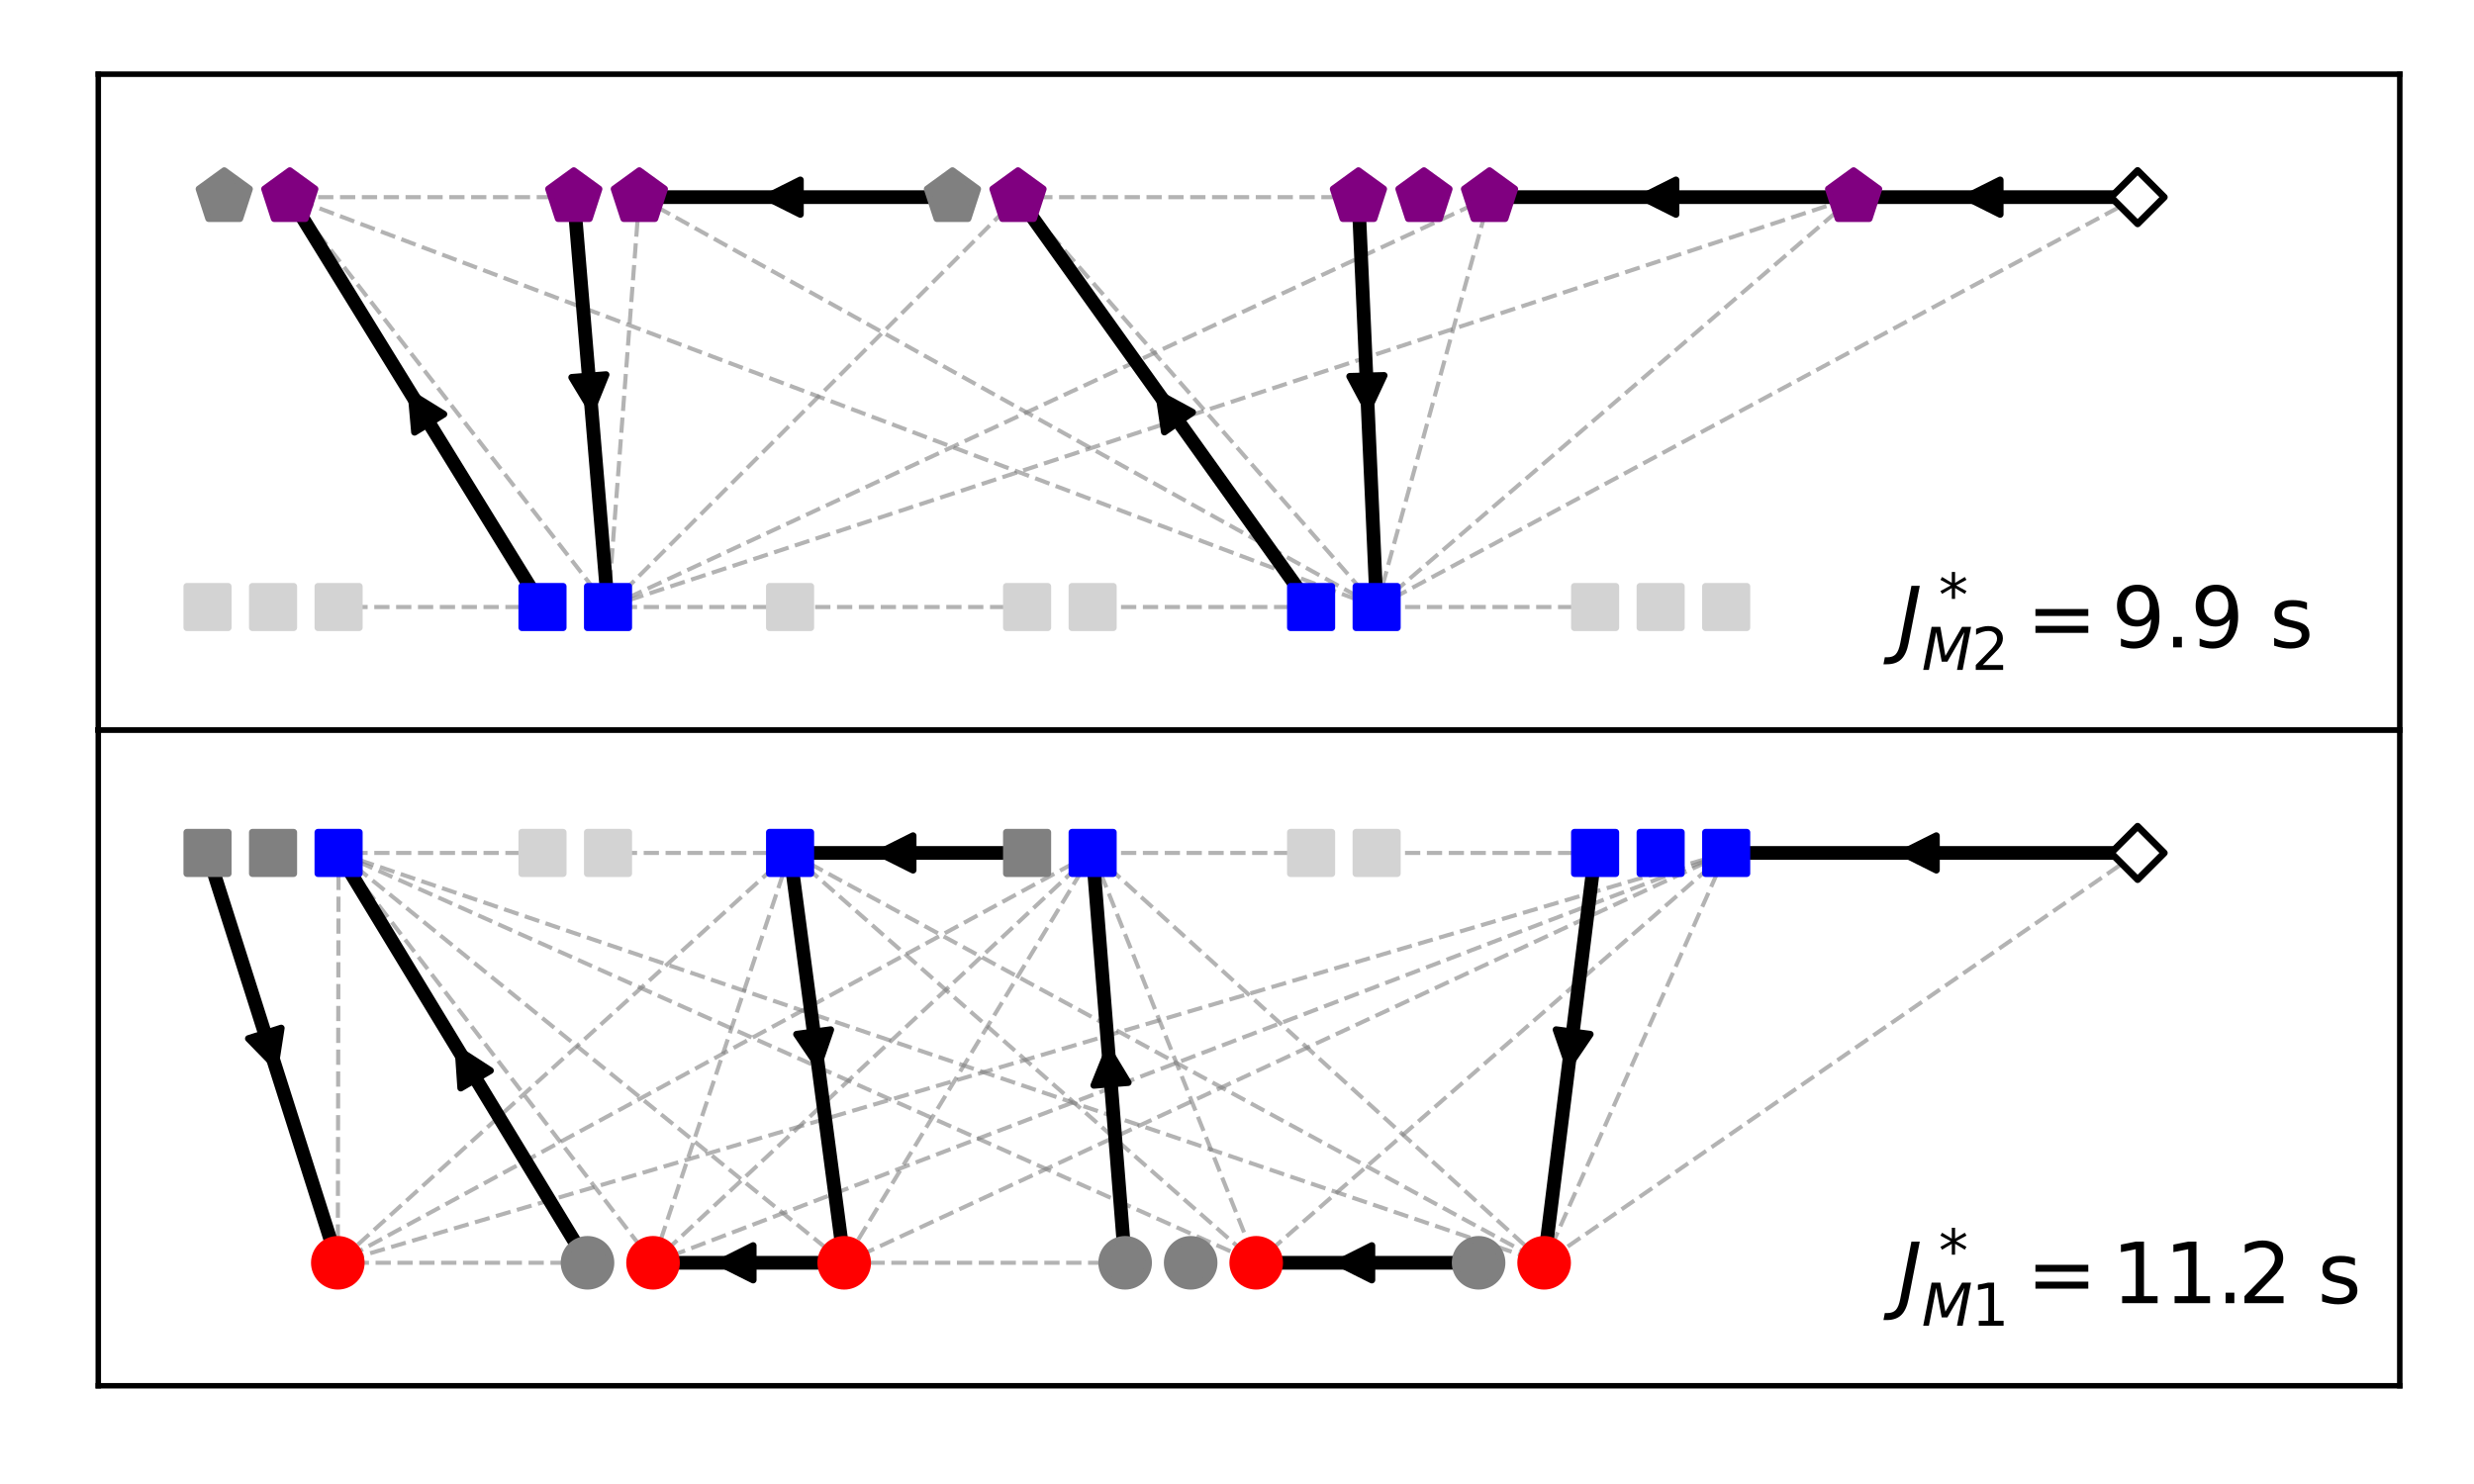 <?xml version="1.0" encoding="utf-8" standalone="no"?>
<!DOCTYPE svg PUBLIC "-//W3C//DTD SVG 1.1//EN"
  "http://www.w3.org/Graphics/SVG/1.1/DTD/svg11.dtd">
<svg height="216pt" version="1.1" viewBox="0 0 360 216" width="360pt" xmlns="http://www.w3.org/2000/svg" xmlns:xlink="http://www.w3.org/1999/xlink">
 <defs>
  <style type="text/css">*{stroke-linecap:butt;stroke-linejoin:round;}</style>
 </defs>
 <g id="figure_1">
  <g id="patch_1">
   <path d="M 0 216 
L 360 216 
L 360 0 
L 0 0 
z
" style="fill:#ffffff;"/>
  </g>
  <g id="axes_1">
   <g id="patch_2">
    <path d="M 14.3 201.7 
L 349.2 201.7 
L 349.2 106.25 
L 14.3 106.25 
z
" style="fill:#ffffff;"/>
   </g>
   <g id="line2d_1">
    <path clip-path="url(#p4f19d2967a)" d="M 215.155 183.803 
L 182.794 183.803 
" style="fill:none;stroke:#808080;stroke-dasharray:2.22,0.96;stroke-dashoffset:0;stroke-opacity:0.6;stroke-width:0.6;"/>
   </g>
   <g id="line2d_2">
    <path clip-path="url(#p4f19d2967a)" d="M 163.721 183.803 
L 122.842 183.803 
" style="fill:none;stroke:#808080;stroke-dasharray:2.22,0.96;stroke-dashoffset:0;stroke-opacity:0.6;stroke-width:0.6;"/>
   </g>
   <g id="line2d_3">
    <path clip-path="url(#p4f19d2967a)" d="M 122.842 183.803 
L 95.027 183.803 
" style="fill:none;stroke:#808080;stroke-dasharray:2.22,0.96;stroke-dashoffset:0;stroke-opacity:0.6;stroke-width:0.6;"/>
   </g>
   <g id="line2d_4">
    <path clip-path="url(#p4f19d2967a)" d="M 85.49 183.803 
L 49.156 183.803 
" style="fill:none;stroke:#808080;stroke-dasharray:2.22,0.96;stroke-dashoffset:0;stroke-opacity:0.6;stroke-width:0.6;"/>
   </g>
   <g id="line2d_5">
    <path clip-path="url(#p4f19d2967a)" d="M 232.109 124.147 
L 200.319 124.147 
" style="fill:none;stroke:#808080;stroke-dasharray:2.22,0.96;stroke-dashoffset:0;stroke-opacity:0.6;stroke-width:0.6;"/>
   </g>
   <g id="line2d_6">
    <path clip-path="url(#p4f19d2967a)" d="M 190.783 124.147 
L 158.993 124.147 
" style="fill:none;stroke:#808080;stroke-dasharray:2.22,0.96;stroke-dashoffset:0;stroke-opacity:0.6;stroke-width:0.6;"/>
   </g>
   <g id="line2d_7">
    <path clip-path="url(#p4f19d2967a)" d="M 149.456 124.147 
L 114.967 124.147 
" style="fill:none;stroke:#808080;stroke-dasharray:2.22,0.96;stroke-dashoffset:0;stroke-opacity:0.6;stroke-width:0.6;"/>
   </g>
   <g id="line2d_8">
    <path clip-path="url(#p4f19d2967a)" d="M 114.967 124.147 
L 88.475 124.147 
" style="fill:none;stroke:#808080;stroke-dasharray:2.22,0.96;stroke-dashoffset:0;stroke-opacity:0.6;stroke-width:0.6;"/>
   </g>
   <g id="line2d_9">
    <path clip-path="url(#p4f19d2967a)" d="M 78.939 124.147 
L 49.268 124.147 
" style="fill:none;stroke:#808080;stroke-dasharray:2.22,0.96;stroke-dashoffset:0;stroke-opacity:0.6;stroke-width:0.6;"/>
   </g>
   <g id="line2d_10">
    <path clip-path="url(#p4f19d2967a)" d="M 251.183 124.147 
L 224.691 183.803 
" style="fill:none;stroke:#808080;stroke-dasharray:2.22,0.96;stroke-dashoffset:0;stroke-opacity:0.6;stroke-width:0.6;"/>
   </g>
   <g id="line2d_11">
    <path clip-path="url(#p4f19d2967a)" d="M 251.183 124.147 
L 182.794 183.803 
" style="fill:none;stroke:#808080;stroke-dasharray:2.22,0.96;stroke-dashoffset:0;stroke-opacity:0.6;stroke-width:0.6;"/>
   </g>
   <g id="line2d_12">
    <path clip-path="url(#p4f19d2967a)" d="M 251.183 124.147 
L 122.842 183.803 
" style="fill:none;stroke:#808080;stroke-dasharray:2.22,0.96;stroke-dashoffset:0;stroke-opacity:0.6;stroke-width:0.6;"/>
   </g>
   <g id="line2d_13">
    <path clip-path="url(#p4f19d2967a)" d="M 251.183 124.147 
L 95.027 183.803 
" style="fill:none;stroke:#808080;stroke-dasharray:2.22,0.96;stroke-dashoffset:0;stroke-opacity:0.6;stroke-width:0.6;"/>
   </g>
   <g id="line2d_14">
    <path clip-path="url(#p4f19d2967a)" d="M 251.183 124.147 
L 49.156 183.803 
" style="fill:none;stroke:#808080;stroke-dasharray:2.22,0.96;stroke-dashoffset:0;stroke-opacity:0.6;stroke-width:0.6;"/>
   </g>
   <g id="line2d_15">
    <path clip-path="url(#p4f19d2967a)" d="M 158.993 124.147 
L 224.691 183.803 
" style="fill:none;stroke:#808080;stroke-dasharray:2.22,0.96;stroke-dashoffset:0;stroke-opacity:0.6;stroke-width:0.6;"/>
   </g>
   <g id="line2d_16">
    <path clip-path="url(#p4f19d2967a)" d="M 158.993 124.147 
L 182.794 183.803 
" style="fill:none;stroke:#808080;stroke-dasharray:2.22,0.96;stroke-dashoffset:0;stroke-opacity:0.6;stroke-width:0.6;"/>
   </g>
   <g id="line2d_17">
    <path clip-path="url(#p4f19d2967a)" d="M 158.993 124.147 
L 122.842 183.803 
" style="fill:none;stroke:#808080;stroke-dasharray:2.22,0.96;stroke-dashoffset:0;stroke-opacity:0.6;stroke-width:0.6;"/>
   </g>
   <g id="line2d_18">
    <path clip-path="url(#p4f19d2967a)" d="M 158.993 124.147 
L 95.027 183.803 
" style="fill:none;stroke:#808080;stroke-dasharray:2.22,0.96;stroke-dashoffset:0;stroke-opacity:0.6;stroke-width:0.6;"/>
   </g>
   <g id="line2d_19">
    <path clip-path="url(#p4f19d2967a)" d="M 158.993 124.147 
L 49.156 183.803 
" style="fill:none;stroke:#808080;stroke-dasharray:2.22,0.96;stroke-dashoffset:0;stroke-opacity:0.6;stroke-width:0.6;"/>
   </g>
   <g id="line2d_20">
    <path clip-path="url(#p4f19d2967a)" d="M 114.967 124.147 
L 224.691 183.803 
" style="fill:none;stroke:#808080;stroke-dasharray:2.22,0.96;stroke-dashoffset:0;stroke-opacity:0.6;stroke-width:0.6;"/>
   </g>
   <g id="line2d_21">
    <path clip-path="url(#p4f19d2967a)" d="M 114.967 124.147 
L 182.794 183.803 
" style="fill:none;stroke:#808080;stroke-dasharray:2.22,0.96;stroke-dashoffset:0;stroke-opacity:0.6;stroke-width:0.6;"/>
   </g>
   <g id="line2d_22">
    <path clip-path="url(#p4f19d2967a)" d="M 114.967 124.147 
L 122.842 183.803 
" style="fill:none;stroke:#808080;stroke-dasharray:2.22,0.96;stroke-dashoffset:0;stroke-opacity:0.6;stroke-width:0.6;"/>
   </g>
   <g id="line2d_23">
    <path clip-path="url(#p4f19d2967a)" d="M 114.967 124.147 
L 95.027 183.803 
" style="fill:none;stroke:#808080;stroke-dasharray:2.22,0.96;stroke-dashoffset:0;stroke-opacity:0.6;stroke-width:0.6;"/>
   </g>
   <g id="line2d_24">
    <path clip-path="url(#p4f19d2967a)" d="M 114.967 124.147 
L 49.156 183.803 
" style="fill:none;stroke:#808080;stroke-dasharray:2.22,0.96;stroke-dashoffset:0;stroke-opacity:0.6;stroke-width:0.6;"/>
   </g>
   <g id="line2d_25">
    <path clip-path="url(#p4f19d2967a)" d="M 49.268 124.147 
L 224.691 183.803 
" style="fill:none;stroke:#808080;stroke-dasharray:2.22,0.96;stroke-dashoffset:0;stroke-opacity:0.6;stroke-width:0.6;"/>
   </g>
   <g id="line2d_26">
    <path clip-path="url(#p4f19d2967a)" d="M 49.268 124.147 
L 182.794 183.803 
" style="fill:none;stroke:#808080;stroke-dasharray:2.22,0.96;stroke-dashoffset:0;stroke-opacity:0.6;stroke-width:0.6;"/>
   </g>
   <g id="line2d_27">
    <path clip-path="url(#p4f19d2967a)" d="M 49.268 124.147 
L 122.842 183.803 
" style="fill:none;stroke:#808080;stroke-dasharray:2.22,0.96;stroke-dashoffset:0;stroke-opacity:0.6;stroke-width:0.6;"/>
   </g>
   <g id="line2d_28">
    <path clip-path="url(#p4f19d2967a)" d="M 49.268 124.147 
L 95.027 183.803 
" style="fill:none;stroke:#808080;stroke-dasharray:2.22,0.96;stroke-dashoffset:0;stroke-opacity:0.6;stroke-width:0.6;"/>
   </g>
   <g id="line2d_29">
    <path clip-path="url(#p4f19d2967a)" d="M 49.268 124.147 
L 49.156 183.803 
" style="fill:none;stroke:#808080;stroke-dasharray:2.22,0.96;stroke-dashoffset:0;stroke-opacity:0.6;stroke-width:0.6;"/>
   </g>
   <g id="line2d_30">
    <path clip-path="url(#p4f19d2967a)" d="M 311.053 124.147 
L 224.691 183.803 
" style="fill:none;stroke:#808080;stroke-dasharray:2.22,0.96;stroke-dashoffset:0;stroke-opacity:0.6;stroke-width:0.6;"/>
   </g>
   <g id="line2d_31">
    <path clip-path="url(#p4f19d2967a)" d="M 311.053 124.147 
L 251.183 124.147 
" style="fill:none;stroke:#808080;stroke-dasharray:2.22,0.96;stroke-dashoffset:0;stroke-opacity:0.6;stroke-width:0.6;"/>
   </g>
   <g id="matplotlib.axis_1"/>
   <g id="matplotlib.axis_2"/>
   <g id="patch_3">
    <path d="M 14.3 201.7 
L 14.3 106.25 
" style="fill:none;stroke:#000000;stroke-linecap:square;stroke-linejoin:miter;stroke-width:0.8;"/>
   </g>
   <g id="patch_4">
    <path d="M 349.2 201.7 
L 349.2 106.25 
" style="fill:none;stroke:#000000;stroke-linecap:square;stroke-linejoin:miter;stroke-width:0.8;"/>
   </g>
   <g id="patch_5">
    <path d="M 14.3 201.7 
L 349.2 201.7 
" style="fill:none;stroke:#000000;stroke-linecap:square;stroke-linejoin:miter;stroke-width:0.8;"/>
   </g>
   <g id="patch_6">
    <path d="M 14.3 106.25 
L 349.2 106.25 
" style="fill:none;stroke:#000000;stroke-linecap:square;stroke-linejoin:miter;stroke-width:0.8;"/>
   </g>
   <g id="text_1">
    <!-- $J_{M1}^*=11.2~\mathrm{s}$ -->
    <g transform="translate(276.084 189.769)scale(0.12 -0.12)">
     <defs>
      <path d="M 1069 4666 
L 1703 4666 
L 856 325 
Q 691 -522 298 -901 
Q -94 -1281 -800 -1281 
L -1050 -1281 
L -947 -750 
L -750 -750 
Q -328 -750 -109 -509 
Q 109 -269 225 325 
L 1069 4666 
z
" id="DejaVuSans-Oblique-4a" transform="scale(0.016)"/>
      <path d="M 3009 3897 
L 1888 3291 
L 3009 2681 
L 2828 2375 
L 1778 3009 
L 1778 1831 
L 1422 1831 
L 1422 3009 
L 372 2375 
L 191 2681 
L 1313 3291 
L 191 3897 
L 372 4206 
L 1422 3572 
L 1422 4750 
L 1778 4750 
L 1778 3572 
L 2828 4206 
L 3009 3897 
z
" id="DejaVuSans-2a" transform="scale(0.016)"/>
      <path d="M 1081 4666 
L 2028 4666 
L 2572 1522 
L 4378 4666 
L 5350 4666 
L 4441 0 
L 3828 0 
L 4622 4091 
L 2791 897 
L 2175 897 
L 1581 4103 
L 788 0 
L 172 0 
L 1081 4666 
z
" id="DejaVuSans-Oblique-4d" transform="scale(0.016)"/>
      <path d="M 794 531 
L 1825 531 
L 1825 4091 
L 703 3866 
L 703 4441 
L 1819 4666 
L 2450 4666 
L 2450 531 
L 3481 531 
L 3481 0 
L 794 0 
L 794 531 
z
" id="DejaVuSans-31" transform="scale(0.016)"/>
      <path d="M 678 2906 
L 4684 2906 
L 4684 2381 
L 678 2381 
L 678 2906 
z
M 678 1631 
L 4684 1631 
L 4684 1100 
L 678 1100 
L 678 1631 
z
" id="DejaVuSans-3d" transform="scale(0.016)"/>
      <path d="M 684 794 
L 1344 794 
L 1344 0 
L 684 0 
L 684 794 
z
" id="DejaVuSans-2e" transform="scale(0.016)"/>
      <path d="M 1228 531 
L 3431 531 
L 3431 0 
L 469 0 
L 469 531 
Q 828 903 1448 1529 
Q 2069 2156 2228 2338 
Q 2531 2678 2651 2914 
Q 2772 3150 2772 3378 
Q 2772 3750 2511 3984 
Q 2250 4219 1831 4219 
Q 1534 4219 1204 4116 
Q 875 4013 500 3803 
L 500 4441 
Q 881 4594 1212 4672 
Q 1544 4750 1819 4750 
Q 2544 4750 2975 4387 
Q 3406 4025 3406 3419 
Q 3406 3131 3298 2873 
Q 3191 2616 2906 2266 
Q 2828 2175 2409 1742 
Q 1991 1309 1228 531 
z
" id="DejaVuSans-32" transform="scale(0.016)"/>
      <path d="M 2834 3397 
L 2834 2853 
Q 2591 2978 2328 3040 
Q 2066 3103 1784 3103 
Q 1356 3103 1142 2972 
Q 928 2841 928 2578 
Q 928 2378 1081 2264 
Q 1234 2150 1697 2047 
L 1894 2003 
Q 2506 1872 2764 1633 
Q 3022 1394 3022 966 
Q 3022 478 2636 193 
Q 2250 -91 1575 -91 
Q 1294 -91 989 -36 
Q 684 19 347 128 
L 347 722 
Q 666 556 975 473 
Q 1284 391 1588 391 
Q 1994 391 2212 530 
Q 2431 669 2431 922 
Q 2431 1156 2273 1281 
Q 2116 1406 1581 1522 
L 1381 1569 
Q 847 1681 609 1914 
Q 372 2147 372 2553 
Q 372 3047 722 3315 
Q 1072 3584 1716 3584 
Q 2034 3584 2315 3537 
Q 2597 3491 2834 3397 
z
" id="DejaVuSans-73" transform="scale(0.016)"/>
     </defs>
     <use transform="translate(0 0.766)" xlink:href="#DejaVuSans-Oblique-4a"/>
     <use transform="translate(50.147 39.047)scale(0.7)" xlink:href="#DejaVuSans-2a"/>
     <use transform="translate(29.492 -26.578)scale(0.7)" xlink:href="#DejaVuSans-Oblique-4d"/>
     <use transform="translate(89.888 -26.578)scale(0.7)" xlink:href="#DejaVuSans-31"/>
     <use transform="translate(156.641 0.766)" xlink:href="#DejaVuSans-3d"/>
     <use transform="translate(259.912 0.766)" xlink:href="#DejaVuSans-31"/>
     <use transform="translate(323.535 0.766)" xlink:href="#DejaVuSans-31"/>
     <use transform="translate(387.158 0.766)" xlink:href="#DejaVuSans-2e"/>
     <use transform="translate(413.445 0.766)" xlink:href="#DejaVuSans-32"/>
     <use transform="translate(509.539 0.766)" xlink:href="#DejaVuSans-73"/>
    </g>
   </g>
   <g id="line2d_32">
    <path clip-path="url(#p4f19d2967a)" d="M 200.319 124.147 
" style="fill:none;stroke:#d3d3d3;stroke-linecap:square;stroke-width:1.5;"/>
    <defs>
     <path d="M -3 3 
L 3 3 
L 3 -3 
L -3 -3 
z
" id="m1f2dcdf922" style="stroke:#d3d3d3;stroke-linejoin:miter;"/>
    </defs>
    <g clip-path="url(#p4f19d2967a)">
     <use style="fill:#d3d3d3;stroke:#d3d3d3;stroke-linejoin:miter;" x="200.319" xlink:href="#m1f2dcdf922" y="124.147"/>
    </g>
   </g>
   <g id="line2d_33">
    <path clip-path="url(#p4f19d2967a)" d="M 190.783 124.147 
" style="fill:none;stroke:#d3d3d3;stroke-linecap:square;stroke-width:1.5;"/>
    <g clip-path="url(#p4f19d2967a)">
     <use style="fill:#d3d3d3;stroke:#d3d3d3;stroke-linejoin:miter;" x="190.783" xlink:href="#m1f2dcdf922" y="124.147"/>
    </g>
   </g>
   <g id="line2d_34">
    <path clip-path="url(#p4f19d2967a)" d="M 88.475 124.147 
" style="fill:none;stroke:#d3d3d3;stroke-linecap:square;stroke-width:1.5;"/>
    <g clip-path="url(#p4f19d2967a)">
     <use style="fill:#d3d3d3;stroke:#d3d3d3;stroke-linejoin:miter;" x="88.475" xlink:href="#m1f2dcdf922" y="124.147"/>
    </g>
   </g>
   <g id="line2d_35">
    <path clip-path="url(#p4f19d2967a)" d="M 78.939 124.147 
" style="fill:none;stroke:#d3d3d3;stroke-linecap:square;stroke-width:1.5;"/>
    <g clip-path="url(#p4f19d2967a)">
     <use style="fill:#d3d3d3;stroke:#d3d3d3;stroke-linejoin:miter;" x="78.939" xlink:href="#m1f2dcdf922" y="124.147"/>
    </g>
   </g>
   <g id="line2d_36">
    <path clip-path="url(#p4f19d2967a)" d="M 311.053 124.147 
L 251.183 124.147 
" style="fill:none;stroke:#000000;stroke-linecap:square;stroke-width:2;"/>
   </g>
   <g id="line2d_37">
    <path clip-path="url(#p4f19d2967a)" d="M 232.109 124.147 
L 224.691 183.803 
" style="fill:none;stroke:#000000;stroke-linecap:square;stroke-width:2;"/>
   </g>
   <g id="line2d_38">
    <path clip-path="url(#p4f19d2967a)" d="M 215.155 183.803 
L 182.794 183.803 
" style="fill:none;stroke:#000000;stroke-linecap:square;stroke-width:2;"/>
   </g>
   <g id="line2d_39">
    <path clip-path="url(#p4f19d2967a)" d="M 163.721 183.803 
L 158.993 124.147 
" style="fill:none;stroke:#000000;stroke-linecap:square;stroke-width:2;"/>
   </g>
   <g id="line2d_40">
    <path clip-path="url(#p4f19d2967a)" d="M 149.456 124.147 
L 114.967 124.147 
" style="fill:none;stroke:#000000;stroke-linecap:square;stroke-width:2;"/>
   </g>
   <g id="line2d_41">
    <path clip-path="url(#p4f19d2967a)" d="M 114.967 124.147 
L 122.842 183.803 
" style="fill:none;stroke:#000000;stroke-linecap:square;stroke-width:2;"/>
   </g>
   <g id="line2d_42">
    <path clip-path="url(#p4f19d2967a)" d="M 122.842 183.803 
L 95.027 183.803 
" style="fill:none;stroke:#000000;stroke-linecap:square;stroke-width:2;"/>
   </g>
   <g id="line2d_43">
    <path clip-path="url(#p4f19d2967a)" d="M 85.49 183.803 
L 49.268 124.147 
" style="fill:none;stroke:#000000;stroke-linecap:square;stroke-width:2;"/>
   </g>
   <g id="line2d_44">
    <path clip-path="url(#p4f19d2967a)" d="M 30.195 124.147 
L 49.156 183.803 
" style="fill:none;stroke:#000000;stroke-linecap:square;stroke-width:2;"/>
   </g>
   <g id="patch_7">
    <path d="M 281.763 126.647 
Q 279.263 125.397 276.763 124.147 
Q 279.263 122.897 281.763 121.647 
z
" style="stroke:#000000;stroke-linecap:round;"/>
   </g>
   <g id="patch_8">
    <path d="M 231.39 150.542 
Q 229.821 152.855 228.252 155.168 
Q 227.343 152.525 226.434 149.882 
z
" style="stroke:#000000;stroke-linecap:round;"/>
   </g>
   <g id="patch_9">
    <path d="M 199.619 186.303 
Q 197.119 185.053 194.619 183.803 
Q 197.119 182.553 199.619 181.303 
z
" style="stroke:#000000;stroke-linecap:round;"/>
   </g>
   <g id="patch_10">
    <path d="M 159.178 157.965 
Q 160.225 155.374 161.271 152.782 
Q 162.717 155.174 164.162 157.567 
z
" style="stroke:#000000;stroke-linecap:round;"/>
   </g>
   <g id="patch_11">
    <path d="M 132.861 126.647 
Q 130.361 125.397 127.861 124.147 
Q 130.361 122.897 132.861 121.647 
z
" style="stroke:#000000;stroke-linecap:round;"/>
   </g>
   <g id="patch_12">
    <path d="M 120.873 149.882 
Q 119.964 152.525 119.055 155.168 
Q 117.486 152.855 115.917 150.542 
z
" style="stroke:#000000;stroke-linecap:round;"/>
   </g>
   <g id="patch_13">
    <path d="M 109.591 186.303 
Q 107.091 185.053 104.591 183.803 
Q 107.091 182.553 109.591 181.303 
z
" style="stroke:#000000;stroke-linecap:round;"/>
   </g>
   <g id="patch_14">
    <path d="M 67.05 158.365 
Q 66.858 155.576 66.666 152.788 
Q 69.012 154.307 71.358 155.827 
z
" style="stroke:#000000;stroke-linecap:round;"/>
   </g>
   <g id="patch_15">
    <path d="M 40.917 149.644 
Q 40.488 152.406 40.058 155.168 
Q 38.106 153.168 36.154 151.167 
z
" style="stroke:#000000;stroke-linecap:round;"/>
   </g>
   <g id="PathCollection_1">
    <defs>
     <path d="M 0 3.873 
L 3.873 0 
L 0 -3.873 
L -3.873 0 
z
" id="m17631fa462" style="stroke:#000000;"/>
    </defs>
    <g clip-path="url(#p4f19d2967a)">
     <use style="fill:#ffffff;stroke:#000000;" x="311.053" xlink:href="#m17631fa462" y="124.147"/>
    </g>
   </g>
   <g id="line2d_45">
    <path clip-path="url(#p4f19d2967a)" d="M 215.155 183.803 
" style="fill:none;stroke:#808080;stroke-linecap:square;stroke-width:1.5;"/>
    <defs>
     <path d="M 0 3.4 
C 0.902 3.4 1.767 3.042 2.404 2.404 
C 3.042 1.767 3.4 0.902 3.4 0 
C 3.4 -0.902 3.042 -1.767 2.404 -2.404 
C 1.767 -3.042 0.902 -3.4 0 -3.4 
C -0.902 -3.4 -1.767 -3.042 -2.404 -2.404 
C -3.042 -1.767 -3.4 -0.902 -3.4 0 
C -3.4 0.902 -3.042 1.767 -2.404 2.404 
C -1.767 3.042 -0.902 3.4 0 3.4 
z
" id="m231d9ac614" style="stroke:#808080;"/>
    </defs>
    <g clip-path="url(#p4f19d2967a)">
     <use style="fill:#808080;stroke:#808080;" x="215.155" xlink:href="#m231d9ac614" y="183.803"/>
    </g>
   </g>
   <g id="line2d_46">
    <path clip-path="url(#p4f19d2967a)" d="M 173.258 183.803 
" style="fill:none;stroke:#808080;stroke-linecap:square;stroke-width:1.5;"/>
    <g clip-path="url(#p4f19d2967a)">
     <use style="fill:#808080;stroke:#808080;" x="173.258" xlink:href="#m231d9ac614" y="183.803"/>
    </g>
   </g>
   <g id="line2d_47">
    <path clip-path="url(#p4f19d2967a)" d="M 163.721 183.803 
" style="fill:none;stroke:#808080;stroke-linecap:square;stroke-width:1.5;"/>
    <g clip-path="url(#p4f19d2967a)">
     <use style="fill:#808080;stroke:#808080;" x="163.721" xlink:href="#m231d9ac614" y="183.803"/>
    </g>
   </g>
   <g id="line2d_48">
    <path clip-path="url(#p4f19d2967a)" d="M 85.49 183.803 
" style="fill:none;stroke:#808080;stroke-linecap:square;stroke-width:1.5;"/>
    <g clip-path="url(#p4f19d2967a)">
     <use style="fill:#808080;stroke:#808080;" x="85.49" xlink:href="#m231d9ac614" y="183.803"/>
    </g>
   </g>
   <g id="line2d_49">
    <path clip-path="url(#p4f19d2967a)" d="M 241.646 124.147 
" style="fill:none;stroke:#0000ff;stroke-linecap:square;stroke-width:1.5;"/>
    <defs>
     <path d="M -3 3 
L 3 3 
L 3 -3 
L -3 -3 
z
" id="mb18dce19a3" style="stroke:#0000ff;stroke-linejoin:miter;"/>
    </defs>
    <g clip-path="url(#p4f19d2967a)">
     <use style="fill:#0000ff;stroke:#0000ff;stroke-linejoin:miter;" x="241.646" xlink:href="#mb18dce19a3" y="124.147"/>
    </g>
   </g>
   <g id="line2d_50">
    <path clip-path="url(#p4f19d2967a)" d="M 232.109 124.147 
" style="fill:none;stroke:#0000ff;stroke-linecap:square;stroke-width:1.5;"/>
    <g clip-path="url(#p4f19d2967a)">
     <use style="fill:#0000ff;stroke:#0000ff;stroke-linejoin:miter;" x="232.109" xlink:href="#mb18dce19a3" y="124.147"/>
    </g>
   </g>
   <g id="line2d_51">
    <path clip-path="url(#p4f19d2967a)" d="M 149.456 124.147 
" style="fill:none;stroke:#808080;stroke-linecap:square;stroke-width:1.5;"/>
    <defs>
     <path d="M -3 3 
L 3 3 
L 3 -3 
L -3 -3 
z
" id="m3c16fc0ce0" style="stroke:#808080;stroke-linejoin:miter;"/>
    </defs>
    <g clip-path="url(#p4f19d2967a)">
     <use style="fill:#808080;stroke:#808080;stroke-linejoin:miter;" x="149.456" xlink:href="#m3c16fc0ce0" y="124.147"/>
    </g>
   </g>
   <g id="line2d_52">
    <path clip-path="url(#p4f19d2967a)" d="M 39.732 124.147 
" style="fill:none;stroke:#808080;stroke-linecap:square;stroke-width:1.5;"/>
    <g clip-path="url(#p4f19d2967a)">
     <use style="fill:#808080;stroke:#808080;stroke-linejoin:miter;" x="39.732" xlink:href="#m3c16fc0ce0" y="124.147"/>
    </g>
   </g>
   <g id="line2d_53">
    <path clip-path="url(#p4f19d2967a)" d="M 30.195 124.147 
" style="fill:none;stroke:#808080;stroke-linecap:square;stroke-width:1.5;"/>
    <g clip-path="url(#p4f19d2967a)">
     <use style="fill:#808080;stroke:#808080;stroke-linejoin:miter;" x="30.195" xlink:href="#m3c16fc0ce0" y="124.147"/>
    </g>
   </g>
   <g id="line2d_54">
    <path clip-path="url(#p4f19d2967a)" d="M 224.691 183.803 
" style="fill:none;stroke:#ff0000;stroke-linecap:square;stroke-width:1.5;"/>
    <defs>
     <path d="M 0 3.4 
C 0.902 3.4 1.767 3.042 2.404 2.404 
C 3.042 1.767 3.4 0.902 3.4 0 
C 3.4 -0.902 3.042 -1.767 2.404 -2.404 
C 1.767 -3.042 0.902 -3.4 0 -3.4 
C -0.902 -3.4 -1.767 -3.042 -2.404 -2.404 
C -3.042 -1.767 -3.4 -0.902 -3.4 0 
C -3.4 0.902 -3.042 1.767 -2.404 2.404 
C -1.767 3.042 -0.902 3.4 0 3.4 
z
" id="m7caf523b87" style="stroke:#ff0000;"/>
    </defs>
    <g clip-path="url(#p4f19d2967a)">
     <use style="fill:#ff0000;stroke:#ff0000;" x="224.691" xlink:href="#m7caf523b87" y="183.803"/>
    </g>
   </g>
   <g id="line2d_55">
    <path clip-path="url(#p4f19d2967a)" d="M 182.794 183.803 
" style="fill:none;stroke:#ff0000;stroke-linecap:square;stroke-width:1.5;"/>
    <g clip-path="url(#p4f19d2967a)">
     <use style="fill:#ff0000;stroke:#ff0000;" x="182.794" xlink:href="#m7caf523b87" y="183.803"/>
    </g>
   </g>
   <g id="line2d_56">
    <path clip-path="url(#p4f19d2967a)" d="M 122.842 183.803 
" style="fill:none;stroke:#ff0000;stroke-linecap:square;stroke-width:1.5;"/>
    <g clip-path="url(#p4f19d2967a)">
     <use style="fill:#ff0000;stroke:#ff0000;" x="122.842" xlink:href="#m7caf523b87" y="183.803"/>
    </g>
   </g>
   <g id="line2d_57">
    <path clip-path="url(#p4f19d2967a)" d="M 95.027 183.803 
" style="fill:none;stroke:#ff0000;stroke-linecap:square;stroke-width:1.5;"/>
    <g clip-path="url(#p4f19d2967a)">
     <use style="fill:#ff0000;stroke:#ff0000;" x="95.027" xlink:href="#m7caf523b87" y="183.803"/>
    </g>
   </g>
   <g id="line2d_58">
    <path clip-path="url(#p4f19d2967a)" d="M 49.156 183.803 
" style="fill:none;stroke:#ff0000;stroke-linecap:square;stroke-width:1.5;"/>
    <g clip-path="url(#p4f19d2967a)">
     <use style="fill:#ff0000;stroke:#ff0000;" x="49.156" xlink:href="#m7caf523b87" y="183.803"/>
    </g>
   </g>
   <g id="line2d_59">
    <path clip-path="url(#p4f19d2967a)" d="M 251.183 124.147 
" style="fill:none;stroke:#0000ff;stroke-linecap:square;stroke-width:1.5;"/>
    <g clip-path="url(#p4f19d2967a)">
     <use style="fill:#0000ff;stroke:#0000ff;stroke-linejoin:miter;" x="251.183" xlink:href="#mb18dce19a3" y="124.147"/>
    </g>
   </g>
   <g id="line2d_60">
    <path clip-path="url(#p4f19d2967a)" d="M 158.993 124.147 
" style="fill:none;stroke:#0000ff;stroke-linecap:square;stroke-width:1.5;"/>
    <g clip-path="url(#p4f19d2967a)">
     <use style="fill:#0000ff;stroke:#0000ff;stroke-linejoin:miter;" x="158.993" xlink:href="#mb18dce19a3" y="124.147"/>
    </g>
   </g>
   <g id="line2d_61">
    <path clip-path="url(#p4f19d2967a)" d="M 114.967 124.147 
" style="fill:none;stroke:#0000ff;stroke-linecap:square;stroke-width:1.5;"/>
    <g clip-path="url(#p4f19d2967a)">
     <use style="fill:#0000ff;stroke:#0000ff;stroke-linejoin:miter;" x="114.967" xlink:href="#mb18dce19a3" y="124.147"/>
    </g>
   </g>
   <g id="line2d_62">
    <path clip-path="url(#p4f19d2967a)" d="M 49.268 124.147 
" style="fill:none;stroke:#0000ff;stroke-linecap:square;stroke-width:1.5;"/>
    <g clip-path="url(#p4f19d2967a)">
     <use style="fill:#0000ff;stroke:#0000ff;stroke-linejoin:miter;" x="49.268" xlink:href="#mb18dce19a3" y="124.147"/>
    </g>
   </g>
  </g>
  <g id="axes_2">
   <g id="patch_16">
    <path d="M 14.3 106.25 
L 349.2 106.25 
L 349.2 10.8 
L 14.3 10.8 
z
" style="fill:#ffffff;"/>
   </g>
   <g id="line2d_63">
    <path clip-path="url(#p55f31e8fd3)" d="M 232.109 88.353 
L 200.319 88.353 
" style="fill:none;stroke:#808080;stroke-dasharray:2.22,0.96;stroke-dashoffset:0;stroke-opacity:0.6;stroke-width:0.6;"/>
   </g>
   <g id="line2d_64">
    <path clip-path="url(#p55f31e8fd3)" d="M 190.783 88.353 
L 158.993 88.353 
" style="fill:none;stroke:#808080;stroke-dasharray:2.22,0.96;stroke-dashoffset:0;stroke-opacity:0.6;stroke-width:0.6;"/>
   </g>
   <g id="line2d_65">
    <path clip-path="url(#p55f31e8fd3)" d="M 149.456 88.353 
L 114.967 88.353 
" style="fill:none;stroke:#808080;stroke-dasharray:2.22,0.96;stroke-dashoffset:0;stroke-opacity:0.6;stroke-width:0.6;"/>
   </g>
   <g id="line2d_66">
    <path clip-path="url(#p55f31e8fd3)" d="M 114.967 88.353 
L 88.475 88.353 
" style="fill:none;stroke:#808080;stroke-dasharray:2.22,0.96;stroke-dashoffset:0;stroke-opacity:0.6;stroke-width:0.6;"/>
   </g>
   <g id="line2d_67">
    <path clip-path="url(#p55f31e8fd3)" d="M 78.939 88.353 
L 49.268 88.353 
" style="fill:none;stroke:#808080;stroke-dasharray:2.22,0.96;stroke-dashoffset:0;stroke-opacity:0.6;stroke-width:0.6;"/>
   </g>
   <g id="line2d_68">
    <path clip-path="url(#p55f31e8fd3)" d="M 269.726 28.697 
L 216.744 28.697 
" style="fill:none;stroke:#808080;stroke-dasharray:2.22,0.96;stroke-dashoffset:0;stroke-opacity:0.6;stroke-width:0.6;"/>
   </g>
   <g id="line2d_69">
    <path clip-path="url(#p55f31e8fd3)" d="M 197.67 28.697 
L 148.132 28.697 
" style="fill:none;stroke:#808080;stroke-dasharray:2.22,0.96;stroke-dashoffset:0;stroke-opacity:0.6;stroke-width:0.6;"/>
   </g>
   <g id="line2d_70">
    <path clip-path="url(#p55f31e8fd3)" d="M 138.595 28.697 
L 93.03 28.697 
" style="fill:none;stroke:#808080;stroke-dasharray:2.22,0.96;stroke-dashoffset:0;stroke-opacity:0.6;stroke-width:0.6;"/>
   </g>
   <g id="line2d_71">
    <path clip-path="url(#p55f31e8fd3)" d="M 83.493 28.697 
L 42.167 28.697 
" style="fill:none;stroke:#808080;stroke-dasharray:2.22,0.96;stroke-dashoffset:0;stroke-opacity:0.6;stroke-width:0.6;"/>
   </g>
   <g id="line2d_72">
    <path clip-path="url(#p55f31e8fd3)" d="M 200.319 88.353 
L 269.726 28.697 
" style="fill:none;stroke:#808080;stroke-dasharray:2.22,0.96;stroke-dashoffset:0;stroke-opacity:0.6;stroke-width:0.6;"/>
   </g>
   <g id="line2d_73">
    <path clip-path="url(#p55f31e8fd3)" d="M 200.319 88.353 
L 216.744 28.697 
" style="fill:none;stroke:#808080;stroke-dasharray:2.22,0.96;stroke-dashoffset:0;stroke-opacity:0.6;stroke-width:0.6;"/>
   </g>
   <g id="line2d_74">
    <path clip-path="url(#p55f31e8fd3)" d="M 200.319 88.353 
L 148.132 28.697 
" style="fill:none;stroke:#808080;stroke-dasharray:2.22,0.96;stroke-dashoffset:0;stroke-opacity:0.6;stroke-width:0.6;"/>
   </g>
   <g id="line2d_75">
    <path clip-path="url(#p55f31e8fd3)" d="M 200.319 88.353 
L 93.03 28.697 
" style="fill:none;stroke:#808080;stroke-dasharray:2.22,0.96;stroke-dashoffset:0;stroke-opacity:0.6;stroke-width:0.6;"/>
   </g>
   <g id="line2d_76">
    <path clip-path="url(#p55f31e8fd3)" d="M 200.319 88.353 
L 42.167 28.697 
" style="fill:none;stroke:#808080;stroke-dasharray:2.22,0.96;stroke-dashoffset:0;stroke-opacity:0.6;stroke-width:0.6;"/>
   </g>
   <g id="line2d_77">
    <path clip-path="url(#p55f31e8fd3)" d="M 88.475 88.353 
L 269.726 28.697 
" style="fill:none;stroke:#808080;stroke-dasharray:2.22,0.96;stroke-dashoffset:0;stroke-opacity:0.6;stroke-width:0.6;"/>
   </g>
   <g id="line2d_78">
    <path clip-path="url(#p55f31e8fd3)" d="M 88.475 88.353 
L 216.744 28.697 
" style="fill:none;stroke:#808080;stroke-dasharray:2.22,0.96;stroke-dashoffset:0;stroke-opacity:0.6;stroke-width:0.6;"/>
   </g>
   <g id="line2d_79">
    <path clip-path="url(#p55f31e8fd3)" d="M 88.475 88.353 
L 148.132 28.697 
" style="fill:none;stroke:#808080;stroke-dasharray:2.22,0.96;stroke-dashoffset:0;stroke-opacity:0.6;stroke-width:0.6;"/>
   </g>
   <g id="line2d_80">
    <path clip-path="url(#p55f31e8fd3)" d="M 88.475 88.353 
L 93.03 28.697 
" style="fill:none;stroke:#808080;stroke-dasharray:2.22,0.96;stroke-dashoffset:0;stroke-opacity:0.6;stroke-width:0.6;"/>
   </g>
   <g id="line2d_81">
    <path clip-path="url(#p55f31e8fd3)" d="M 88.475 88.353 
L 42.167 28.697 
" style="fill:none;stroke:#808080;stroke-dasharray:2.22,0.96;stroke-dashoffset:0;stroke-opacity:0.6;stroke-width:0.6;"/>
   </g>
   <g id="line2d_82">
    <path clip-path="url(#p55f31e8fd3)" d="M 311.053 28.697 
L 200.319 88.353 
" style="fill:none;stroke:#808080;stroke-dasharray:2.22,0.96;stroke-dashoffset:0;stroke-opacity:0.6;stroke-width:0.6;"/>
   </g>
   <g id="line2d_83">
    <path clip-path="url(#p55f31e8fd3)" d="M 311.053 28.697 
L 269.726 28.697 
" style="fill:none;stroke:#808080;stroke-dasharray:2.22,0.96;stroke-dashoffset:0;stroke-opacity:0.6;stroke-width:0.6;"/>
   </g>
   <g id="matplotlib.axis_3"/>
   <g id="matplotlib.axis_4"/>
   <g id="patch_17">
    <path d="M 14.3 106.25 
L 14.3 10.8 
" style="fill:none;stroke:#000000;stroke-linecap:square;stroke-linejoin:miter;stroke-width:0.8;"/>
   </g>
   <g id="patch_18">
    <path d="M 349.2 106.25 
L 349.2 10.8 
" style="fill:none;stroke:#000000;stroke-linecap:square;stroke-linejoin:miter;stroke-width:0.8;"/>
   </g>
   <g id="patch_19">
    <path d="M 14.3 106.25 
L 349.2 106.25 
" style="fill:none;stroke:#000000;stroke-linecap:square;stroke-linejoin:miter;stroke-width:0.8;"/>
   </g>
   <g id="patch_20">
    <path d="M 14.3 10.8 
L 349.2 10.8 
" style="fill:none;stroke:#000000;stroke-linecap:square;stroke-linejoin:miter;stroke-width:0.8;"/>
   </g>
   <g id="text_2">
    <!-- $J_{M2}^*=9.9~\mathrm{s}$ -->
    <g transform="translate(276.084 94.319)scale(0.12 -0.12)">
     <defs>
      <path d="M 703 97 
L 703 672 
Q 941 559 1184 500 
Q 1428 441 1663 441 
Q 2288 441 2617 861 
Q 2947 1281 2994 2138 
Q 2813 1869 2534 1725 
Q 2256 1581 1919 1581 
Q 1219 1581 811 2004 
Q 403 2428 403 3163 
Q 403 3881 828 4315 
Q 1253 4750 1959 4750 
Q 2769 4750 3195 4129 
Q 3622 3509 3622 2328 
Q 3622 1225 3098 567 
Q 2575 -91 1691 -91 
Q 1453 -91 1209 -44 
Q 966 3 703 97 
z
M 1959 2075 
Q 2384 2075 2632 2365 
Q 2881 2656 2881 3163 
Q 2881 3666 2632 3958 
Q 2384 4250 1959 4250 
Q 1534 4250 1286 3958 
Q 1038 3666 1038 3163 
Q 1038 2656 1286 2365 
Q 1534 2075 1959 2075 
z
" id="DejaVuSans-39" transform="scale(0.016)"/>
     </defs>
     <use transform="translate(0 0.766)" xlink:href="#DejaVuSans-Oblique-4a"/>
     <use transform="translate(50.147 39.047)scale(0.7)" xlink:href="#DejaVuSans-2a"/>
     <use transform="translate(29.492 -26.578)scale(0.7)" xlink:href="#DejaVuSans-Oblique-4d"/>
     <use transform="translate(89.888 -26.578)scale(0.7)" xlink:href="#DejaVuSans-32"/>
     <use transform="translate(156.641 0.766)" xlink:href="#DejaVuSans-3d"/>
     <use transform="translate(259.912 0.766)" xlink:href="#DejaVuSans-39"/>
     <use transform="translate(323.535 0.766)" xlink:href="#DejaVuSans-2e"/>
     <use transform="translate(355.322 0.766)" xlink:href="#DejaVuSans-39"/>
     <use transform="translate(451.416 0.766)" xlink:href="#DejaVuSans-73"/>
    </g>
   </g>
   <g id="line2d_84">
    <path clip-path="url(#p55f31e8fd3)" d="M 251.183 88.353 
" style="fill:none;stroke:#d3d3d3;stroke-linecap:square;stroke-width:1.5;"/>
    <g clip-path="url(#p55f31e8fd3)">
     <use style="fill:#d3d3d3;stroke:#d3d3d3;stroke-linejoin:miter;" x="251.183" xlink:href="#m1f2dcdf922" y="88.353"/>
    </g>
   </g>
   <g id="line2d_85">
    <path clip-path="url(#p55f31e8fd3)" d="M 241.646 88.353 
" style="fill:none;stroke:#d3d3d3;stroke-linecap:square;stroke-width:1.5;"/>
    <g clip-path="url(#p55f31e8fd3)">
     <use style="fill:#d3d3d3;stroke:#d3d3d3;stroke-linejoin:miter;" x="241.646" xlink:href="#m1f2dcdf922" y="88.353"/>
    </g>
   </g>
   <g id="line2d_86">
    <path clip-path="url(#p55f31e8fd3)" d="M 232.109 88.353 
" style="fill:none;stroke:#d3d3d3;stroke-linecap:square;stroke-width:1.5;"/>
    <g clip-path="url(#p55f31e8fd3)">
     <use style="fill:#d3d3d3;stroke:#d3d3d3;stroke-linejoin:miter;" x="232.109" xlink:href="#m1f2dcdf922" y="88.353"/>
    </g>
   </g>
   <g id="line2d_87">
    <path clip-path="url(#p55f31e8fd3)" d="M 158.993 88.353 
" style="fill:none;stroke:#d3d3d3;stroke-linecap:square;stroke-width:1.5;"/>
    <g clip-path="url(#p55f31e8fd3)">
     <use style="fill:#d3d3d3;stroke:#d3d3d3;stroke-linejoin:miter;" x="158.993" xlink:href="#m1f2dcdf922" y="88.353"/>
    </g>
   </g>
   <g id="line2d_88">
    <path clip-path="url(#p55f31e8fd3)" d="M 149.456 88.353 
" style="fill:none;stroke:#d3d3d3;stroke-linecap:square;stroke-width:1.5;"/>
    <g clip-path="url(#p55f31e8fd3)">
     <use style="fill:#d3d3d3;stroke:#d3d3d3;stroke-linejoin:miter;" x="149.456" xlink:href="#m1f2dcdf922" y="88.353"/>
    </g>
   </g>
   <g id="line2d_89">
    <path clip-path="url(#p55f31e8fd3)" d="M 114.967 88.353 
" style="fill:none;stroke:#d3d3d3;stroke-linecap:square;stroke-width:1.5;"/>
    <g clip-path="url(#p55f31e8fd3)">
     <use style="fill:#d3d3d3;stroke:#d3d3d3;stroke-linejoin:miter;" x="114.967" xlink:href="#m1f2dcdf922" y="88.353"/>
    </g>
   </g>
   <g id="line2d_90">
    <path clip-path="url(#p55f31e8fd3)" d="M 49.268 88.353 
" style="fill:none;stroke:#d3d3d3;stroke-linecap:square;stroke-width:1.5;"/>
    <g clip-path="url(#p55f31e8fd3)">
     <use style="fill:#d3d3d3;stroke:#d3d3d3;stroke-linejoin:miter;" x="49.268" xlink:href="#m1f2dcdf922" y="88.353"/>
    </g>
   </g>
   <g id="line2d_91">
    <path clip-path="url(#p55f31e8fd3)" d="M 39.732 88.353 
" style="fill:none;stroke:#d3d3d3;stroke-linecap:square;stroke-width:1.5;"/>
    <g clip-path="url(#p55f31e8fd3)">
     <use style="fill:#d3d3d3;stroke:#d3d3d3;stroke-linejoin:miter;" x="39.732" xlink:href="#m1f2dcdf922" y="88.353"/>
    </g>
   </g>
   <g id="line2d_92">
    <path clip-path="url(#p55f31e8fd3)" d="M 30.195 88.353 
" style="fill:none;stroke:#d3d3d3;stroke-linecap:square;stroke-width:1.5;"/>
    <g clip-path="url(#p55f31e8fd3)">
     <use style="fill:#d3d3d3;stroke:#d3d3d3;stroke-linejoin:miter;" x="30.195" xlink:href="#m1f2dcdf922" y="88.353"/>
    </g>
   </g>
   <g id="line2d_93">
    <path clip-path="url(#p55f31e8fd3)" d="M 311.053 28.697 
L 269.726 28.697 
" style="fill:none;stroke:#000000;stroke-linecap:square;stroke-width:2;"/>
   </g>
   <g id="line2d_94">
    <path clip-path="url(#p55f31e8fd3)" d="M 269.726 28.697 
L 216.744 28.697 
" style="fill:none;stroke:#000000;stroke-linecap:square;stroke-width:2;"/>
   </g>
   <g id="line2d_95">
    <path clip-path="url(#p55f31e8fd3)" d="M 197.67 28.697 
L 200.319 88.353 
" style="fill:none;stroke:#000000;stroke-linecap:square;stroke-width:2;"/>
   </g>
   <g id="line2d_96">
    <path clip-path="url(#p55f31e8fd3)" d="M 190.783 88.353 
L 148.132 28.697 
" style="fill:none;stroke:#000000;stroke-linecap:square;stroke-width:2;"/>
   </g>
   <g id="line2d_97">
    <path clip-path="url(#p55f31e8fd3)" d="M 138.595 28.697 
L 93.03 28.697 
" style="fill:none;stroke:#000000;stroke-linecap:square;stroke-width:2;"/>
   </g>
   <g id="line2d_98">
    <path clip-path="url(#p55f31e8fd3)" d="M 83.493 28.697 
L 88.475 88.353 
" style="fill:none;stroke:#000000;stroke-linecap:square;stroke-width:2;"/>
   </g>
   <g id="line2d_99">
    <path clip-path="url(#p55f31e8fd3)" d="M 78.939 88.353 
L 42.167 28.697 
" style="fill:none;stroke:#000000;stroke-linecap:square;stroke-width:2;"/>
   </g>
   <g id="patch_21">
    <path d="M 291.046 31.197 
Q 288.546 29.947 286.046 28.697 
Q 288.546 27.447 291.046 26.197 
z
" style="stroke:#000000;stroke-linecap:round;"/>
   </g>
   <g id="patch_22">
    <path d="M 243.87 31.197 
Q 241.37 29.947 238.87 28.697 
Q 241.37 27.447 243.87 26.197 
z
" style="stroke:#000000;stroke-linecap:round;"/>
   </g>
   <g id="patch_23">
    <path d="M 201.403 54.653 
Q 200.22 57.186 199.037 59.718 
Q 197.721 57.252 196.405 54.786 
z
" style="stroke:#000000;stroke-linecap:round;"/>
   </g>
   <g id="patch_24">
    <path d="M 169.433 62.874 
Q 169.024 60.109 168.615 57.344 
Q 171.072 58.675 173.53 60.007 
z
" style="stroke:#000000;stroke-linecap:round;"/>
   </g>
   <g id="patch_25">
    <path d="M 116.458 31.197 
Q 113.958 29.947 111.458 28.697 
Q 113.958 27.447 116.458 26.197 
z
" style="stroke:#000000;stroke-linecap:round;"/>
   </g>
   <g id="patch_26">
    <path d="M 88.183 54.535 
Q 87.136 57.126 86.089 59.718 
Q 84.644 57.326 83.199 54.933 
z
" style="stroke:#000000;stroke-linecap:round;"/>
   </g>
   <g id="patch_27">
    <path d="M 60.325 62.906 
Q 60.078 60.122 59.831 57.338 
Q 62.207 58.811 64.582 60.284 
z
" style="stroke:#000000;stroke-linecap:round;"/>
   </g>
   <g id="PathCollection_2">
    <g clip-path="url(#p55f31e8fd3)">
     <use style="fill:#ffffff;stroke:#000000;" x="311.053" xlink:href="#m17631fa462" y="28.697"/>
    </g>
   </g>
   <g id="line2d_100">
    <path clip-path="url(#p55f31e8fd3)" d="M 207.207 28.697 
" style="fill:none;stroke:#800080;stroke-linecap:square;stroke-width:1.5;"/>
    <defs>
     <path d="M 0 -3.85 
L -3.662 -1.19 
L -2.263 3.115 
L 2.263 3.115 
L 3.662 -1.19 
z
" id="m62b2298925" style="stroke:#800080;stroke-linejoin:miter;"/>
    </defs>
    <g clip-path="url(#p55f31e8fd3)">
     <use style="fill:#800080;stroke:#800080;stroke-linejoin:miter;" x="207.207" xlink:href="#m62b2298925" y="28.697"/>
    </g>
   </g>
   <g id="line2d_101">
    <path clip-path="url(#p55f31e8fd3)" d="M 197.67 28.697 
" style="fill:none;stroke:#800080;stroke-linecap:square;stroke-width:1.5;"/>
    <g clip-path="url(#p55f31e8fd3)">
     <use style="fill:#800080;stroke:#800080;stroke-linejoin:miter;" x="197.67" xlink:href="#m62b2298925" y="28.697"/>
    </g>
   </g>
   <g id="line2d_102">
    <path clip-path="url(#p55f31e8fd3)" d="M 138.595 28.697 
" style="fill:none;stroke:#808080;stroke-linecap:square;stroke-width:1.5;"/>
    <defs>
     <path d="M 0 -3.85 
L -3.662 -1.19 
L -2.263 3.115 
L 2.263 3.115 
L 3.662 -1.19 
z
" id="mde0e16273e" style="stroke:#808080;stroke-linejoin:miter;"/>
    </defs>
    <g clip-path="url(#p55f31e8fd3)">
     <use style="fill:#808080;stroke:#808080;stroke-linejoin:miter;" x="138.595" xlink:href="#mde0e16273e" y="28.697"/>
    </g>
   </g>
   <g id="line2d_103">
    <path clip-path="url(#p55f31e8fd3)" d="M 83.493 28.697 
" style="fill:none;stroke:#800080;stroke-linecap:square;stroke-width:1.5;"/>
    <g clip-path="url(#p55f31e8fd3)">
     <use style="fill:#800080;stroke:#800080;stroke-linejoin:miter;" x="83.493" xlink:href="#m62b2298925" y="28.697"/>
    </g>
   </g>
   <g id="line2d_104">
    <path clip-path="url(#p55f31e8fd3)" d="M 32.63 28.697 
" style="fill:none;stroke:#808080;stroke-linecap:square;stroke-width:1.5;"/>
    <g clip-path="url(#p55f31e8fd3)">
     <use style="fill:#808080;stroke:#808080;stroke-linejoin:miter;" x="32.63" xlink:href="#mde0e16273e" y="28.697"/>
    </g>
   </g>
   <g id="line2d_105">
    <path clip-path="url(#p55f31e8fd3)" d="M 190.783 88.353 
" style="fill:none;stroke:#0000ff;stroke-linecap:square;stroke-width:1.5;"/>
    <g clip-path="url(#p55f31e8fd3)">
     <use style="fill:#0000ff;stroke:#0000ff;stroke-linejoin:miter;" x="190.783" xlink:href="#mb18dce19a3" y="88.353"/>
    </g>
   </g>
   <g id="line2d_106">
    <path clip-path="url(#p55f31e8fd3)" d="M 78.939 88.353 
" style="fill:none;stroke:#0000ff;stroke-linecap:square;stroke-width:1.5;"/>
    <g clip-path="url(#p55f31e8fd3)">
     <use style="fill:#0000ff;stroke:#0000ff;stroke-linejoin:miter;" x="78.939" xlink:href="#mb18dce19a3" y="88.353"/>
    </g>
   </g>
   <g id="line2d_107">
    <path clip-path="url(#p55f31e8fd3)" d="M 269.726 28.697 
" style="fill:none;stroke:#800080;stroke-linecap:square;stroke-width:1.5;"/>
    <g clip-path="url(#p55f31e8fd3)">
     <use style="fill:#800080;stroke:#800080;stroke-linejoin:miter;" x="269.726" xlink:href="#m62b2298925" y="28.697"/>
    </g>
   </g>
   <g id="line2d_108">
    <path clip-path="url(#p55f31e8fd3)" d="M 216.744 28.697 
" style="fill:none;stroke:#800080;stroke-linecap:square;stroke-width:1.5;"/>
    <g clip-path="url(#p55f31e8fd3)">
     <use style="fill:#800080;stroke:#800080;stroke-linejoin:miter;" x="216.744" xlink:href="#m62b2298925" y="28.697"/>
    </g>
   </g>
   <g id="line2d_109">
    <path clip-path="url(#p55f31e8fd3)" d="M 148.132 28.697 
" style="fill:none;stroke:#800080;stroke-linecap:square;stroke-width:1.5;"/>
    <g clip-path="url(#p55f31e8fd3)">
     <use style="fill:#800080;stroke:#800080;stroke-linejoin:miter;" x="148.132" xlink:href="#m62b2298925" y="28.697"/>
    </g>
   </g>
   <g id="line2d_110">
    <path clip-path="url(#p55f31e8fd3)" d="M 93.03 28.697 
" style="fill:none;stroke:#800080;stroke-linecap:square;stroke-width:1.5;"/>
    <g clip-path="url(#p55f31e8fd3)">
     <use style="fill:#800080;stroke:#800080;stroke-linejoin:miter;" x="93.03" xlink:href="#m62b2298925" y="28.697"/>
    </g>
   </g>
   <g id="line2d_111">
    <path clip-path="url(#p55f31e8fd3)" d="M 42.167 28.697 
" style="fill:none;stroke:#800080;stroke-linecap:square;stroke-width:1.5;"/>
    <g clip-path="url(#p55f31e8fd3)">
     <use style="fill:#800080;stroke:#800080;stroke-linejoin:miter;" x="42.167" xlink:href="#m62b2298925" y="28.697"/>
    </g>
   </g>
   <g id="line2d_112">
    <path clip-path="url(#p55f31e8fd3)" d="M 200.319 88.353 
" style="fill:none;stroke:#0000ff;stroke-linecap:square;stroke-width:1.5;"/>
    <g clip-path="url(#p55f31e8fd3)">
     <use style="fill:#0000ff;stroke:#0000ff;stroke-linejoin:miter;" x="200.319" xlink:href="#mb18dce19a3" y="88.353"/>
    </g>
   </g>
   <g id="line2d_113">
    <path clip-path="url(#p55f31e8fd3)" d="M 88.475 88.353 
" style="fill:none;stroke:#0000ff;stroke-linecap:square;stroke-width:1.5;"/>
    <g clip-path="url(#p55f31e8fd3)">
     <use style="fill:#0000ff;stroke:#0000ff;stroke-linejoin:miter;" x="88.475" xlink:href="#mb18dce19a3" y="88.353"/>
    </g>
   </g>
  </g>
 </g>
 <defs>
  <clipPath id="p4f19d2967a">
   <rect height="95.45" width="334.9" x="14.3" y="106.25"/>
  </clipPath>
  <clipPath id="p55f31e8fd3">
   <rect height="95.45" width="334.9" x="14.3" y="10.8"/>
  </clipPath>
 </defs>
</svg>
